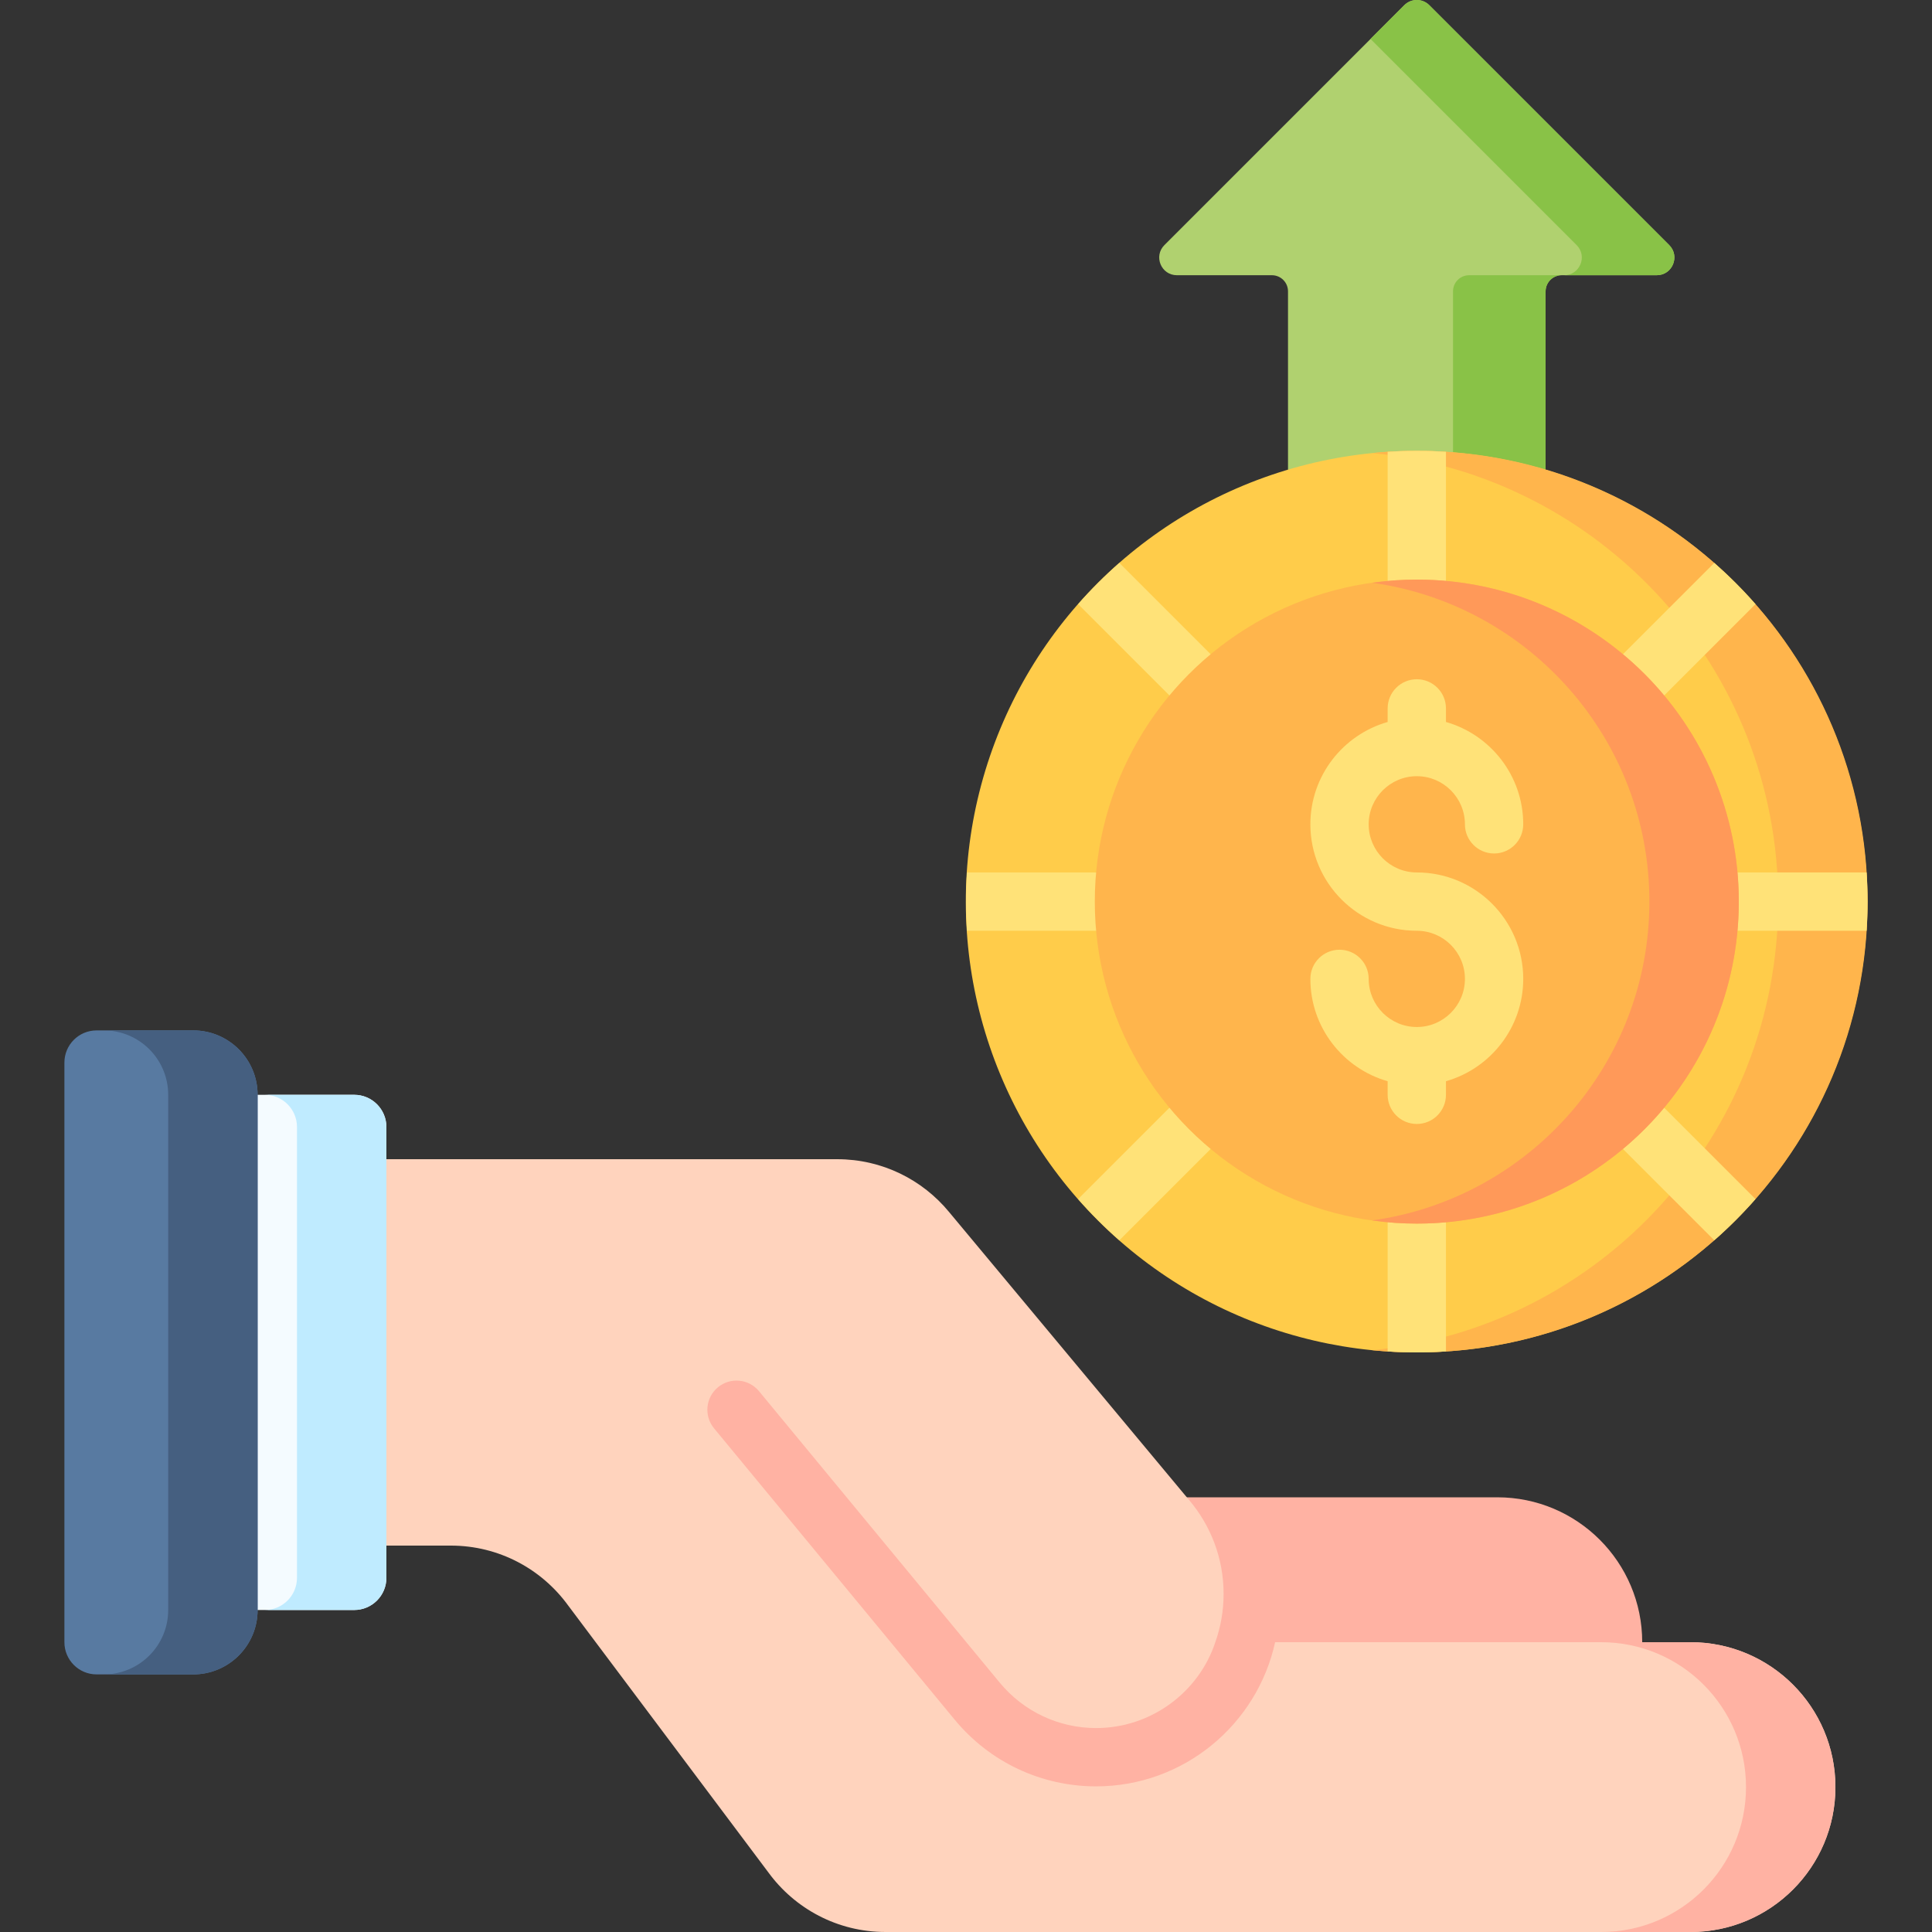 <svg id="Capa_1" enable-background="new 0 0 512 512" height="512" viewBox="0 0 512 512" width="512" xmlns="http://www.w3.org/2000/svg"><rect x="0" y="0" width="512" height="512" fill="#333333" stroke="none"/><g><path d="m409.6 179.2v-101.997c0-2.356 1.91-4.267 4.267-4.267h25.178c4.169 0 6.257-5.041 3.309-7.989l-63.578-63.576c-1.827-1.828-4.79-1.828-6.618 0l-63.578 63.577c-2.948 2.948-.86 7.989 3.309 7.989h25.178c2.356 0 4.267 1.91 4.267 4.267v101.996c0 4.713 3.82 8.533 8.533 8.533h51.2c4.713.001 8.533-3.82 8.533-8.533z" fill="#b0d16f"/><g><g><g><path d="m385.067 179.2v-101.997c0-2.356 1.91-4.267 4.267-4.267h24.533c-2.356 0-4.267 1.91-4.267 4.267v101.997c0 4.713-3.821 8.533-8.533 8.533h-24.534c4.713.001 8.534-3.82 8.534-8.533z" fill="#89c247"/></g><g><path d="m439.044 72.937h-24.533c4.169 0 6.257-5.041 3.309-7.989l-54.62-54.62 8.958-8.958c1.828-1.827 4.791-1.827 6.618 0l63.578 63.577c2.948 2.949.86 7.99-3.31 7.99z" fill="#89c247"/></g></g></g><g><path d="m396.803 396.802c21.208 0 38.4 17.192 38.4 38.4v18.251h-134.321v-56.651z" fill="#ffb2a3"/><path d="m486.404 473.6c0-21.208-17.192-38.4-38.399-38.4h-125.932c1.416-4.005 2.194-8.312 2.194-12.802 0-9.496-3.447-18.186-9.157-24.889l-63.611-76.334c-7.043-8.534-17.702-13.974-29.631-13.974h-136.536l.003 102.398h34.132c12.768 0 24.081 6.232 31.062 15.819l53.11 70.808c6.985 9.562 18.281 15.773 31.029 15.773h213.336c21.207.001 38.4-17.191 38.4-38.399z" fill="#ffd3bd"/><g><path d="m448.004 435.201h-23.693c21.207 0 38.399 17.192 38.399 38.4s-17.192 38.4-38.399 38.4h23.693c21.207 0 38.4-17.192 38.4-38.4s-17.193-38.4-38.4-38.4z" fill="#ffb2a3"/></g><path d="m337.918 435.201h-15.845c-4.361 13.197-16.958 22.751-31.597 22.751-9.919 0-19.232-4.393-25.555-12.055l-63.779-77.221c-2.717-3.29-7.587-3.755-10.877-1.037-3.29 2.719-3.753 7.589-1.037 10.878l63.777 77.219c9.268 11.228 22.926 17.669 37.472 17.669 23.222-.001 42.679-16.389 47.441-38.204z" fill="#ffb2a3"/><path d="m63.425 290.135h30.441c4.713 0 8.533 3.821 8.533 8.533v119.465c0 4.713-3.82 8.533-8.533 8.533l-30.441-.001z" fill="#f4fbff"/><path d="m25.6 443.734h25.601c9.426 0 17.067-7.641 17.067-17.067v-136.533c0-9.426-7.641-17.067-17.067-17.067h-25.601c-4.713 0-8.533 3.82-8.533 8.533v153.6c-.001 4.713 3.82 8.534 8.533 8.534z" fill="#587aa1"/><path d="m93.866 290.135h-23.694c4.713 0 8.533 3.821 8.533 8.533v119.465c0 4.709-3.815 8.527-8.523 8.533h23.683c4.713 0 8.533-3.82 8.533-8.533v-119.465c.001-4.713-3.819-8.533-8.532-8.533z" fill="#bfebff"/><path d="m51.201 273.067h-23.694c9.426 0 17.067 7.641 17.067 17.067v136.533c0 9.426-7.641 17.067-17.067 17.067h23.694c9.426 0 17.067-7.641 17.067-17.067v-136.533c0-9.426-7.641-17.067-17.067-17.067z" fill="#455f80"/></g><g><ellipse cx="375.467" cy="238.934" fill="#ffcc4a" rx="119.467" ry="119.467" transform="matrix(.707 -.707 .707 .707 -58.98 335.477)"/><path d="m375.467 119.467c-3.998 0-7.95.2-11.847.584 60.418 5.948 107.62 56.901 107.62 118.883 0 61.981-47.202 112.934-107.62 118.883 3.897.384 7.849.584 11.847.584 65.98 0 119.467-53.487 119.467-119.467s-53.487-119.467-119.467-119.467z" fill="#ffb54c"/><g fill="#ffe278"><path d="m375.467 119.467c-2.596 0-5.171.092-7.726.256v33.877c0 4.267 3.459 7.726 7.726 7.726s7.726-3.459 7.726-7.726v-33.878c-2.555-.163-5.13-.255-7.726-.255z"/><path d="m285.709 160.102 23.955 23.955c1.509 1.509 3.486 2.263 5.463 2.263s3.955-.755 5.463-2.263c3.018-3.017 3.018-7.909 0-10.926l-23.955-23.955c-3.872 3.403-7.523 7.053-10.926 10.926z"/><path d="m290.133 231.207h-33.878c-.163 2.555-.255 5.13-.255 7.726s.092 5.171.255 7.727h33.878c4.267 0 7.726-3.459 7.726-7.726.001-4.267-3.459-7.727-7.726-7.727z"/><path d="m309.664 293.81-23.955 23.955c3.404 3.873 7.054 7.523 10.927 10.926l23.955-23.955c3.018-3.017 3.018-7.91 0-10.927-3.018-3.016-7.91-3.016-10.927.001z"/><path d="m375.467 316.54c-4.267 0-7.726 3.459-7.726 7.726v33.878c2.555.163 5.13.255 7.726.255s5.171-.092 7.727-.255v-33.878c-.001-4.266-3.46-7.726-7.727-7.726z"/><path d="m465.225 317.765-23.955-23.955c-3.017-3.017-7.909-3.017-10.927 0s-3.018 7.91 0 10.927l23.955 23.955c3.873-3.404 7.523-7.054 10.927-10.927z"/><path d="m454.298 149.175-23.955 23.955c-3.018 3.017-3.018 7.909 0 10.926 1.509 1.509 3.486 2.263 5.463 2.263s3.955-.755 5.463-2.263l23.955-23.955c-3.403-3.872-7.053-7.522-10.926-10.926z"/><path d="m494.678 231.207h-33.878c-4.267 0-7.726 3.459-7.726 7.726s3.459 7.726 7.726 7.726h33.878c.163-2.555.255-5.13.255-7.727.001-2.595-.092-5.169-.255-7.725z"/></g><circle cx="375.467" cy="238.934" fill="#ffb54c" r="85.333"/><path d="m375.467 231.207c-7.033 0-12.754-5.721-12.754-12.754 0-7.032 5.721-12.754 12.754-12.754 7.032 0 12.754 5.721 12.754 12.754 0 4.267 3.459 7.726 7.726 7.726s7.726-3.459 7.726-7.726c0-12.874-8.673-23.753-20.48-27.122v-3.598c0-4.267-3.459-7.726-7.726-7.726s-7.726 3.459-7.726 7.726v3.598c-11.807 3.369-20.48 14.248-20.48 27.122 0 15.553 12.654 28.207 28.207 28.207 7.032 0 12.754 5.721 12.754 12.754 0 7.032-5.721 12.753-12.754 12.753s-12.754-5.721-12.754-12.753c0-4.267-3.459-7.726-7.726-7.726s-7.726 3.459-7.726 7.726c0 12.874 8.673 23.753 20.48 27.122v3.598c0 4.267 3.459 7.726 7.726 7.726s7.726-3.459 7.726-7.726v-3.598c11.807-3.369 20.48-14.248 20.48-27.122-.001-15.553-12.654-28.207-28.207-28.207z" fill="#ffe278"/><path d="m375.467 153.6c-4.022 0-7.973.299-11.847.837 41.518 5.77 73.486 41.39 73.486 84.496s-31.968 78.726-73.486 84.496c3.874.538 7.825.837 11.847.837 47.128 0 85.333-38.205 85.333-85.333s-38.205-85.333-85.333-85.333z" fill="#ff9959"/></g></g></svg>